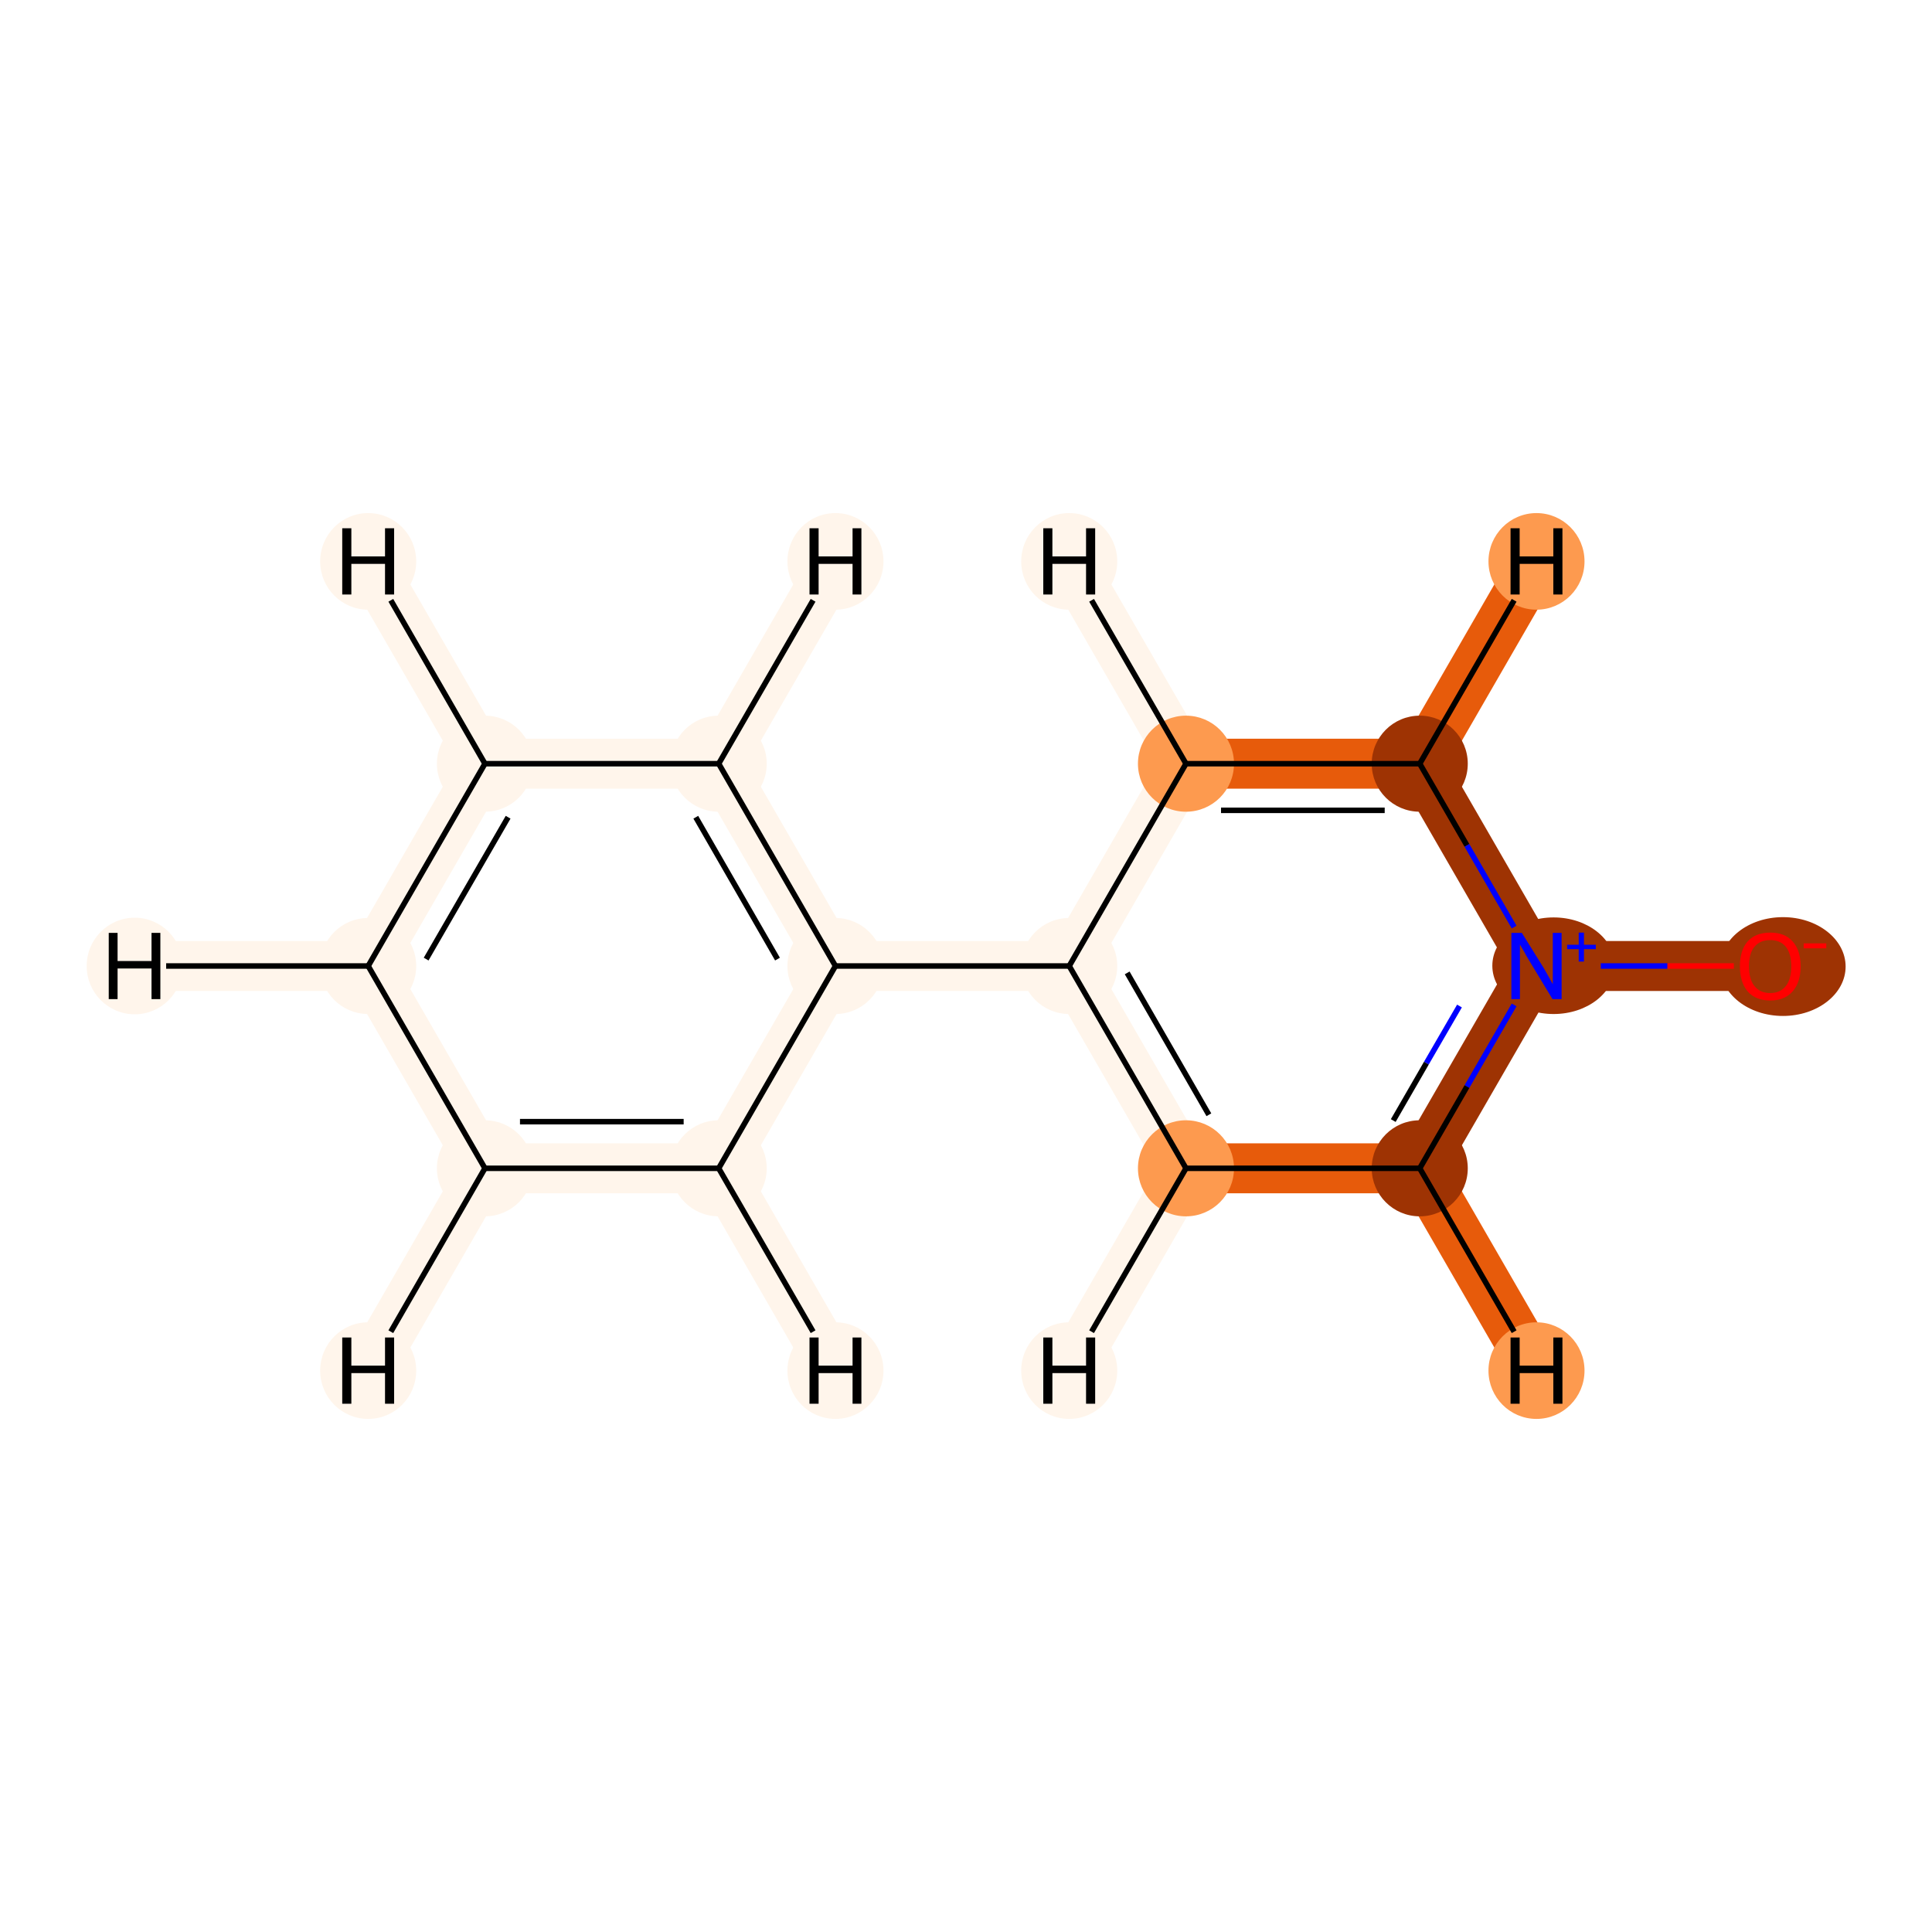 <?xml version='1.0' encoding='iso-8859-1'?>
<svg version='1.1' baseProfile='full'
              xmlns='http://www.w3.org/2000/svg'
                      xmlns:rdkit='http://www.rdkit.org/xml'
                      xmlns:xlink='http://www.w3.org/1999/xlink'
                  xml:space='preserve'
width='700px' height='700px' viewBox='0 0 700 700'>
<!-- END OF HEADER -->
<rect style='opacity:1.0;fill:#FFFFFF;stroke:none' width='700.0' height='700.0' x='0.0' y='0.0'> </rect>
<path d='M 641.4,350.0 L 556.7,350.0' style='fill:none;fill-rule:evenodd;stroke:#9E3303;stroke-width:18.1px;stroke-linecap:butt;stroke-linejoin:miter;stroke-opacity:1' />
<path d='M 556.7,350.0 L 514.4,423.3' style='fill:none;fill-rule:evenodd;stroke:#9E3303;stroke-width:18.1px;stroke-linecap:butt;stroke-linejoin:miter;stroke-opacity:1' />
<path d='M 556.7,350.0 L 514.4,276.7' style='fill:none;fill-rule:evenodd;stroke:#9E3303;stroke-width:18.1px;stroke-linecap:butt;stroke-linejoin:miter;stroke-opacity:1' />
<path d='M 514.4,423.3 L 429.7,423.3' style='fill:none;fill-rule:evenodd;stroke:#E75B0B;stroke-width:18.1px;stroke-linecap:butt;stroke-linejoin:miter;stroke-opacity:1' />
<path d='M 514.4,423.3 L 556.7,496.6' style='fill:none;fill-rule:evenodd;stroke:#E75B0B;stroke-width:18.1px;stroke-linecap:butt;stroke-linejoin:miter;stroke-opacity:1' />
<path d='M 429.7,423.3 L 387.4,350.0' style='fill:none;fill-rule:evenodd;stroke:#FFF5EB;stroke-width:18.1px;stroke-linecap:butt;stroke-linejoin:miter;stroke-opacity:1' />
<path d='M 429.7,423.3 L 387.4,496.6' style='fill:none;fill-rule:evenodd;stroke:#FFF5EB;stroke-width:18.1px;stroke-linecap:butt;stroke-linejoin:miter;stroke-opacity:1' />
<path d='M 387.4,350.0 L 429.7,276.7' style='fill:none;fill-rule:evenodd;stroke:#FFF5EB;stroke-width:18.1px;stroke-linecap:butt;stroke-linejoin:miter;stroke-opacity:1' />
<path d='M 387.4,350.0 L 302.7,350.0' style='fill:none;fill-rule:evenodd;stroke:#FFF5EB;stroke-width:18.1px;stroke-linecap:butt;stroke-linejoin:miter;stroke-opacity:1' />
<path d='M 429.7,276.7 L 514.4,276.7' style='fill:none;fill-rule:evenodd;stroke:#E75B0B;stroke-width:18.1px;stroke-linecap:butt;stroke-linejoin:miter;stroke-opacity:1' />
<path d='M 429.7,276.7 L 387.4,203.4' style='fill:none;fill-rule:evenodd;stroke:#FFF5EB;stroke-width:18.1px;stroke-linecap:butt;stroke-linejoin:miter;stroke-opacity:1' />
<path d='M 514.4,276.7 L 556.7,203.4' style='fill:none;fill-rule:evenodd;stroke:#E75B0B;stroke-width:18.1px;stroke-linecap:butt;stroke-linejoin:miter;stroke-opacity:1' />
<path d='M 302.7,350.0 L 260.4,276.7' style='fill:none;fill-rule:evenodd;stroke:#FFF5EB;stroke-width:18.1px;stroke-linecap:butt;stroke-linejoin:miter;stroke-opacity:1' />
<path d='M 302.7,350.0 L 260.4,423.3' style='fill:none;fill-rule:evenodd;stroke:#FFF5EB;stroke-width:18.1px;stroke-linecap:butt;stroke-linejoin:miter;stroke-opacity:1' />
<path d='M 260.4,276.7 L 175.7,276.7' style='fill:none;fill-rule:evenodd;stroke:#FFF5EB;stroke-width:18.1px;stroke-linecap:butt;stroke-linejoin:miter;stroke-opacity:1' />
<path d='M 260.4,276.7 L 302.7,203.4' style='fill:none;fill-rule:evenodd;stroke:#FFF5EB;stroke-width:18.1px;stroke-linecap:butt;stroke-linejoin:miter;stroke-opacity:1' />
<path d='M 175.7,276.7 L 133.4,350.0' style='fill:none;fill-rule:evenodd;stroke:#FFF5EB;stroke-width:18.1px;stroke-linecap:butt;stroke-linejoin:miter;stroke-opacity:1' />
<path d='M 175.7,276.7 L 133.4,203.4' style='fill:none;fill-rule:evenodd;stroke:#FFF5EB;stroke-width:18.1px;stroke-linecap:butt;stroke-linejoin:miter;stroke-opacity:1' />
<path d='M 133.4,350.0 L 175.7,423.3' style='fill:none;fill-rule:evenodd;stroke:#FFF5EB;stroke-width:18.1px;stroke-linecap:butt;stroke-linejoin:miter;stroke-opacity:1' />
<path d='M 133.4,350.0 L 48.8,350.0' style='fill:none;fill-rule:evenodd;stroke:#FFF5EB;stroke-width:18.1px;stroke-linecap:butt;stroke-linejoin:miter;stroke-opacity:1' />
<path d='M 175.7,423.3 L 260.4,423.3' style='fill:none;fill-rule:evenodd;stroke:#FFF5EB;stroke-width:18.1px;stroke-linecap:butt;stroke-linejoin:miter;stroke-opacity:1' />
<path d='M 175.7,423.3 L 133.4,496.6' style='fill:none;fill-rule:evenodd;stroke:#FFF5EB;stroke-width:18.1px;stroke-linecap:butt;stroke-linejoin:miter;stroke-opacity:1' />
<path d='M 260.4,423.3 L 302.7,496.6' style='fill:none;fill-rule:evenodd;stroke:#FFF5EB;stroke-width:18.1px;stroke-linecap:butt;stroke-linejoin:miter;stroke-opacity:1' />
<ellipse cx='646.0' cy='350.2' rx='22.2' ry='17.4'  style='fill:#9E3303;fill-rule:evenodd;stroke:#9E3303;stroke-width:1.0px;stroke-linecap:butt;stroke-linejoin:miter;stroke-opacity:1' />
<ellipse cx='562.9' cy='349.9' rx='21.7' ry='17.0'  style='fill:#9E3303;fill-rule:evenodd;stroke:#9E3303;stroke-width:1.0px;stroke-linecap:butt;stroke-linejoin:miter;stroke-opacity:1' />
<ellipse cx='514.4' cy='423.3' rx='16.9' ry='16.9'  style='fill:#9E3303;fill-rule:evenodd;stroke:#9E3303;stroke-width:1.0px;stroke-linecap:butt;stroke-linejoin:miter;stroke-opacity:1' />
<ellipse cx='429.7' cy='423.3' rx='16.9' ry='16.9'  style='fill:#FD9A4F;fill-rule:evenodd;stroke:#FD9A4F;stroke-width:1.0px;stroke-linecap:butt;stroke-linejoin:miter;stroke-opacity:1' />
<ellipse cx='387.4' cy='350.0' rx='16.9' ry='16.9'  style='fill:#FFF5EB;fill-rule:evenodd;stroke:#FFF5EB;stroke-width:1.0px;stroke-linecap:butt;stroke-linejoin:miter;stroke-opacity:1' />
<ellipse cx='429.7' cy='276.7' rx='16.9' ry='16.9'  style='fill:#FD9A4F;fill-rule:evenodd;stroke:#FD9A4F;stroke-width:1.0px;stroke-linecap:butt;stroke-linejoin:miter;stroke-opacity:1' />
<ellipse cx='514.4' cy='276.7' rx='16.9' ry='16.9'  style='fill:#9E3303;fill-rule:evenodd;stroke:#9E3303;stroke-width:1.0px;stroke-linecap:butt;stroke-linejoin:miter;stroke-opacity:1' />
<ellipse cx='302.7' cy='350.0' rx='16.9' ry='16.9'  style='fill:#FFF5EB;fill-rule:evenodd;stroke:#FFF5EB;stroke-width:1.0px;stroke-linecap:butt;stroke-linejoin:miter;stroke-opacity:1' />
<ellipse cx='260.4' cy='276.7' rx='16.9' ry='16.9'  style='fill:#FFF5EB;fill-rule:evenodd;stroke:#FFF5EB;stroke-width:1.0px;stroke-linecap:butt;stroke-linejoin:miter;stroke-opacity:1' />
<ellipse cx='175.7' cy='276.7' rx='16.9' ry='16.9'  style='fill:#FFF5EB;fill-rule:evenodd;stroke:#FFF5EB;stroke-width:1.0px;stroke-linecap:butt;stroke-linejoin:miter;stroke-opacity:1' />
<ellipse cx='133.4' cy='350.0' rx='16.9' ry='16.9'  style='fill:#FFF5EB;fill-rule:evenodd;stroke:#FFF5EB;stroke-width:1.0px;stroke-linecap:butt;stroke-linejoin:miter;stroke-opacity:1' />
<ellipse cx='175.7' cy='423.3' rx='16.9' ry='16.9'  style='fill:#FFF5EB;fill-rule:evenodd;stroke:#FFF5EB;stroke-width:1.0px;stroke-linecap:butt;stroke-linejoin:miter;stroke-opacity:1' />
<ellipse cx='260.4' cy='423.3' rx='16.9' ry='16.9'  style='fill:#FFF5EB;fill-rule:evenodd;stroke:#FFF5EB;stroke-width:1.0px;stroke-linecap:butt;stroke-linejoin:miter;stroke-opacity:1' />
<ellipse cx='556.7' cy='496.6' rx='16.9' ry='17.0'  style='fill:#FD9A4F;fill-rule:evenodd;stroke:#FD9A4F;stroke-width:1.0px;stroke-linecap:butt;stroke-linejoin:miter;stroke-opacity:1' />
<ellipse cx='387.4' cy='496.6' rx='16.9' ry='17.0'  style='fill:#FFF5EB;fill-rule:evenodd;stroke:#FFF5EB;stroke-width:1.0px;stroke-linecap:butt;stroke-linejoin:miter;stroke-opacity:1' />
<ellipse cx='387.4' cy='203.4' rx='16.9' ry='17.0'  style='fill:#FFF5EB;fill-rule:evenodd;stroke:#FFF5EB;stroke-width:1.0px;stroke-linecap:butt;stroke-linejoin:miter;stroke-opacity:1' />
<ellipse cx='556.7' cy='203.4' rx='16.9' ry='17.0'  style='fill:#FD9A4F;fill-rule:evenodd;stroke:#FD9A4F;stroke-width:1.0px;stroke-linecap:butt;stroke-linejoin:miter;stroke-opacity:1' />
<ellipse cx='302.7' cy='203.4' rx='16.9' ry='17.0'  style='fill:#FFF5EB;fill-rule:evenodd;stroke:#FFF5EB;stroke-width:1.0px;stroke-linecap:butt;stroke-linejoin:miter;stroke-opacity:1' />
<ellipse cx='133.4' cy='203.4' rx='16.9' ry='17.0'  style='fill:#FFF5EB;fill-rule:evenodd;stroke:#FFF5EB;stroke-width:1.0px;stroke-linecap:butt;stroke-linejoin:miter;stroke-opacity:1' />
<ellipse cx='48.8' cy='350.0' rx='16.9' ry='17.0'  style='fill:#FFF5EB;fill-rule:evenodd;stroke:#FFF5EB;stroke-width:1.0px;stroke-linecap:butt;stroke-linejoin:miter;stroke-opacity:1' />
<ellipse cx='133.4' cy='496.6' rx='16.9' ry='17.0'  style='fill:#FFF5EB;fill-rule:evenodd;stroke:#FFF5EB;stroke-width:1.0px;stroke-linecap:butt;stroke-linejoin:miter;stroke-opacity:1' />
<ellipse cx='302.7' cy='496.6' rx='16.9' ry='17.0'  style='fill:#FFF5EB;fill-rule:evenodd;stroke:#FFF5EB;stroke-width:1.0px;stroke-linecap:butt;stroke-linejoin:miter;stroke-opacity:1' />
<path class='bond-0 atom-0 atom-1' d='M 628.2,350.0 L 604.1,350.0' style='fill:none;fill-rule:evenodd;stroke:#FF0000;stroke-width:2.0px;stroke-linecap:butt;stroke-linejoin:miter;stroke-opacity:1' />
<path class='bond-0 atom-0 atom-1' d='M 604.1,350.0 L 580.0,350.0' style='fill:none;fill-rule:evenodd;stroke:#0000FF;stroke-width:2.0px;stroke-linecap:butt;stroke-linejoin:miter;stroke-opacity:1' />
<path class='bond-1 atom-1 atom-2' d='M 548.6,364.1 L 531.5,393.7' style='fill:none;fill-rule:evenodd;stroke:#0000FF;stroke-width:2.0px;stroke-linecap:butt;stroke-linejoin:miter;stroke-opacity:1' />
<path class='bond-1 atom-1 atom-2' d='M 531.5,393.7 L 514.4,423.3' style='fill:none;fill-rule:evenodd;stroke:#000000;stroke-width:2.0px;stroke-linecap:butt;stroke-linejoin:miter;stroke-opacity:1' />
<path class='bond-1 atom-1 atom-2' d='M 528.8,364.5 L 516.8,385.2' style='fill:none;fill-rule:evenodd;stroke:#0000FF;stroke-width:2.0px;stroke-linecap:butt;stroke-linejoin:miter;stroke-opacity:1' />
<path class='bond-1 atom-1 atom-2' d='M 516.8,385.2 L 504.8,406.0' style='fill:none;fill-rule:evenodd;stroke:#000000;stroke-width:2.0px;stroke-linecap:butt;stroke-linejoin:miter;stroke-opacity:1' />
<path class='bond-12 atom-6 atom-1' d='M 514.4,276.7 L 531.5,306.3' style='fill:none;fill-rule:evenodd;stroke:#000000;stroke-width:2.0px;stroke-linecap:butt;stroke-linejoin:miter;stroke-opacity:1' />
<path class='bond-12 atom-6 atom-1' d='M 531.5,306.3 L 548.6,335.9' style='fill:none;fill-rule:evenodd;stroke:#0000FF;stroke-width:2.0px;stroke-linecap:butt;stroke-linejoin:miter;stroke-opacity:1' />
<path class='bond-2 atom-2 atom-3' d='M 514.4,423.3 L 429.7,423.3' style='fill:none;fill-rule:evenodd;stroke:#000000;stroke-width:2.0px;stroke-linecap:butt;stroke-linejoin:miter;stroke-opacity:1' />
<path class='bond-14 atom-2 atom-13' d='M 514.4,423.3 L 548.6,482.5' style='fill:none;fill-rule:evenodd;stroke:#000000;stroke-width:2.0px;stroke-linecap:butt;stroke-linejoin:miter;stroke-opacity:1' />
<path class='bond-3 atom-3 atom-4' d='M 429.7,423.3 L 387.4,350.0' style='fill:none;fill-rule:evenodd;stroke:#000000;stroke-width:2.0px;stroke-linecap:butt;stroke-linejoin:miter;stroke-opacity:1' />
<path class='bond-3 atom-3 atom-4' d='M 438.0,403.9 L 408.4,352.5' style='fill:none;fill-rule:evenodd;stroke:#000000;stroke-width:2.0px;stroke-linecap:butt;stroke-linejoin:miter;stroke-opacity:1' />
<path class='bond-15 atom-3 atom-14' d='M 429.7,423.3 L 395.5,482.5' style='fill:none;fill-rule:evenodd;stroke:#000000;stroke-width:2.0px;stroke-linecap:butt;stroke-linejoin:miter;stroke-opacity:1' />
<path class='bond-4 atom-4 atom-5' d='M 387.4,350.0 L 429.7,276.7' style='fill:none;fill-rule:evenodd;stroke:#000000;stroke-width:2.0px;stroke-linecap:butt;stroke-linejoin:miter;stroke-opacity:1' />
<path class='bond-6 atom-4 atom-7' d='M 387.4,350.0 L 302.7,350.0' style='fill:none;fill-rule:evenodd;stroke:#000000;stroke-width:2.0px;stroke-linecap:butt;stroke-linejoin:miter;stroke-opacity:1' />
<path class='bond-5 atom-5 atom-6' d='M 429.7,276.7 L 514.4,276.7' style='fill:none;fill-rule:evenodd;stroke:#000000;stroke-width:2.0px;stroke-linecap:butt;stroke-linejoin:miter;stroke-opacity:1' />
<path class='bond-5 atom-5 atom-6' d='M 442.4,293.6 L 501.7,293.6' style='fill:none;fill-rule:evenodd;stroke:#000000;stroke-width:2.0px;stroke-linecap:butt;stroke-linejoin:miter;stroke-opacity:1' />
<path class='bond-16 atom-5 atom-15' d='M 429.7,276.7 L 395.5,217.5' style='fill:none;fill-rule:evenodd;stroke:#000000;stroke-width:2.0px;stroke-linecap:butt;stroke-linejoin:miter;stroke-opacity:1' />
<path class='bond-17 atom-6 atom-16' d='M 514.4,276.7 L 548.6,217.5' style='fill:none;fill-rule:evenodd;stroke:#000000;stroke-width:2.0px;stroke-linecap:butt;stroke-linejoin:miter;stroke-opacity:1' />
<path class='bond-7 atom-7 atom-8' d='M 302.7,350.0 L 260.4,276.7' style='fill:none;fill-rule:evenodd;stroke:#000000;stroke-width:2.0px;stroke-linecap:butt;stroke-linejoin:miter;stroke-opacity:1' />
<path class='bond-7 atom-7 atom-8' d='M 281.7,347.5 L 252.1,296.1' style='fill:none;fill-rule:evenodd;stroke:#000000;stroke-width:2.0px;stroke-linecap:butt;stroke-linejoin:miter;stroke-opacity:1' />
<path class='bond-13 atom-12 atom-7' d='M 260.4,423.3 L 302.7,350.0' style='fill:none;fill-rule:evenodd;stroke:#000000;stroke-width:2.0px;stroke-linecap:butt;stroke-linejoin:miter;stroke-opacity:1' />
<path class='bond-8 atom-8 atom-9' d='M 260.4,276.7 L 175.7,276.7' style='fill:none;fill-rule:evenodd;stroke:#000000;stroke-width:2.0px;stroke-linecap:butt;stroke-linejoin:miter;stroke-opacity:1' />
<path class='bond-18 atom-8 atom-17' d='M 260.4,276.7 L 294.6,217.5' style='fill:none;fill-rule:evenodd;stroke:#000000;stroke-width:2.0px;stroke-linecap:butt;stroke-linejoin:miter;stroke-opacity:1' />
<path class='bond-9 atom-9 atom-10' d='M 175.7,276.7 L 133.4,350.0' style='fill:none;fill-rule:evenodd;stroke:#000000;stroke-width:2.0px;stroke-linecap:butt;stroke-linejoin:miter;stroke-opacity:1' />
<path class='bond-9 atom-9 atom-10' d='M 184.1,296.1 L 154.4,347.5' style='fill:none;fill-rule:evenodd;stroke:#000000;stroke-width:2.0px;stroke-linecap:butt;stroke-linejoin:miter;stroke-opacity:1' />
<path class='bond-19 atom-9 atom-18' d='M 175.7,276.7 L 141.6,217.5' style='fill:none;fill-rule:evenodd;stroke:#000000;stroke-width:2.0px;stroke-linecap:butt;stroke-linejoin:miter;stroke-opacity:1' />
<path class='bond-10 atom-10 atom-11' d='M 133.4,350.0 L 175.7,423.3' style='fill:none;fill-rule:evenodd;stroke:#000000;stroke-width:2.0px;stroke-linecap:butt;stroke-linejoin:miter;stroke-opacity:1' />
<path class='bond-20 atom-10 atom-19' d='M 133.4,350.0 L 60.2,350.0' style='fill:none;fill-rule:evenodd;stroke:#000000;stroke-width:2.0px;stroke-linecap:butt;stroke-linejoin:miter;stroke-opacity:1' />
<path class='bond-11 atom-11 atom-12' d='M 175.7,423.3 L 260.4,423.3' style='fill:none;fill-rule:evenodd;stroke:#000000;stroke-width:2.0px;stroke-linecap:butt;stroke-linejoin:miter;stroke-opacity:1' />
<path class='bond-11 atom-11 atom-12' d='M 188.4,406.4 L 247.7,406.4' style='fill:none;fill-rule:evenodd;stroke:#000000;stroke-width:2.0px;stroke-linecap:butt;stroke-linejoin:miter;stroke-opacity:1' />
<path class='bond-21 atom-11 atom-20' d='M 175.7,423.3 L 141.6,482.5' style='fill:none;fill-rule:evenodd;stroke:#000000;stroke-width:2.0px;stroke-linecap:butt;stroke-linejoin:miter;stroke-opacity:1' />
<path class='bond-22 atom-12 atom-21' d='M 260.4,423.3 L 294.6,482.5' style='fill:none;fill-rule:evenodd;stroke:#000000;stroke-width:2.0px;stroke-linecap:butt;stroke-linejoin:miter;stroke-opacity:1' />
<path  class='atom-0' d='M 630.4 350.1
Q 630.4 344.3, 633.2 341.1
Q 636.1 337.9, 641.4 337.9
Q 646.7 337.9, 649.5 341.1
Q 652.4 344.3, 652.4 350.1
Q 652.4 355.9, 649.5 359.2
Q 646.6 362.5, 641.4 362.5
Q 636.1 362.5, 633.2 359.2
Q 630.4 355.9, 630.4 350.1
M 641.4 359.8
Q 645.0 359.8, 647.0 357.3
Q 649.0 354.9, 649.0 350.1
Q 649.0 345.4, 647.0 343.0
Q 645.0 340.6, 641.4 340.6
Q 637.7 340.6, 635.7 343.0
Q 633.7 345.3, 633.7 350.1
Q 633.7 354.9, 635.7 357.3
Q 637.7 359.8, 641.4 359.8
' fill='#FF0000'/>
<path  class='atom-0' d='M 653.5 341.8
L 661.7 341.8
L 661.7 343.6
L 653.5 343.6
L 653.5 341.8
' fill='#FF0000'/>
<path  class='atom-1' d='M 551.4 338.0
L 559.3 350.7
Q 560.0 352.0, 561.3 354.2
Q 562.5 356.5, 562.6 356.6
L 562.6 338.0
L 565.8 338.0
L 565.8 362.0
L 562.5 362.0
L 554.1 348.1
Q 553.1 346.5, 552.1 344.6
Q 551.0 342.8, 550.7 342.2
L 550.7 362.0
L 547.6 362.0
L 547.6 338.0
L 551.4 338.0
' fill='#0000FF'/>
<path  class='atom-1' d='M 567.8 342.3
L 572.0 342.3
L 572.0 337.9
L 573.9 337.9
L 573.9 342.3
L 578.2 342.3
L 578.2 343.9
L 573.9 343.9
L 573.9 348.4
L 572.0 348.4
L 572.0 343.9
L 567.8 343.9
L 567.8 342.3
' fill='#0000FF'/>
<path  class='atom-13' d='M 547.3 484.6
L 550.6 484.6
L 550.6 494.8
L 562.8 494.8
L 562.8 484.6
L 566.1 484.6
L 566.1 508.6
L 562.8 508.6
L 562.8 497.5
L 550.6 497.5
L 550.6 508.6
L 547.3 508.6
L 547.3 484.6
' fill='#000000'/>
<path  class='atom-14' d='M 378.0 484.6
L 381.3 484.6
L 381.3 494.8
L 393.5 494.8
L 393.5 484.6
L 396.8 484.6
L 396.8 508.6
L 393.5 508.6
L 393.5 497.5
L 381.3 497.5
L 381.3 508.6
L 378.0 508.6
L 378.0 484.6
' fill='#000000'/>
<path  class='atom-15' d='M 378.0 191.4
L 381.3 191.4
L 381.3 201.6
L 393.5 201.6
L 393.5 191.4
L 396.8 191.4
L 396.8 215.4
L 393.5 215.4
L 393.5 204.3
L 381.3 204.3
L 381.3 215.4
L 378.0 215.4
L 378.0 191.4
' fill='#000000'/>
<path  class='atom-16' d='M 547.3 191.4
L 550.6 191.4
L 550.6 201.6
L 562.8 201.6
L 562.8 191.4
L 566.1 191.4
L 566.1 215.4
L 562.8 215.4
L 562.8 204.3
L 550.6 204.3
L 550.6 215.4
L 547.3 215.4
L 547.3 191.4
' fill='#000000'/>
<path  class='atom-17' d='M 293.3 191.4
L 296.6 191.4
L 296.6 201.6
L 308.9 201.6
L 308.9 191.4
L 312.1 191.4
L 312.1 215.4
L 308.9 215.4
L 308.9 204.3
L 296.6 204.3
L 296.6 215.4
L 293.3 215.4
L 293.3 191.4
' fill='#000000'/>
<path  class='atom-18' d='M 124.0 191.4
L 127.3 191.4
L 127.3 201.6
L 139.5 201.6
L 139.5 191.4
L 142.8 191.4
L 142.8 215.4
L 139.5 215.4
L 139.5 204.3
L 127.3 204.3
L 127.3 215.4
L 124.0 215.4
L 124.0 191.4
' fill='#000000'/>
<path  class='atom-19' d='M 39.4 338.0
L 42.6 338.0
L 42.6 348.2
L 54.9 348.2
L 54.9 338.0
L 58.1 338.0
L 58.1 362.0
L 54.9 362.0
L 54.9 350.9
L 42.6 350.9
L 42.6 362.0
L 39.4 362.0
L 39.4 338.0
' fill='#000000'/>
<path  class='atom-20' d='M 124.0 484.6
L 127.3 484.6
L 127.3 494.8
L 139.5 494.8
L 139.5 484.6
L 142.8 484.6
L 142.8 508.6
L 139.5 508.6
L 139.5 497.5
L 127.3 497.5
L 127.3 508.6
L 124.0 508.6
L 124.0 484.6
' fill='#000000'/>
<path  class='atom-21' d='M 293.3 484.6
L 296.6 484.6
L 296.6 494.8
L 308.9 494.8
L 308.9 484.6
L 312.1 484.6
L 312.1 508.6
L 308.9 508.6
L 308.9 497.5
L 296.6 497.5
L 296.6 508.6
L 293.3 508.6
L 293.3 484.6
' fill='#000000'/>
</svg>
